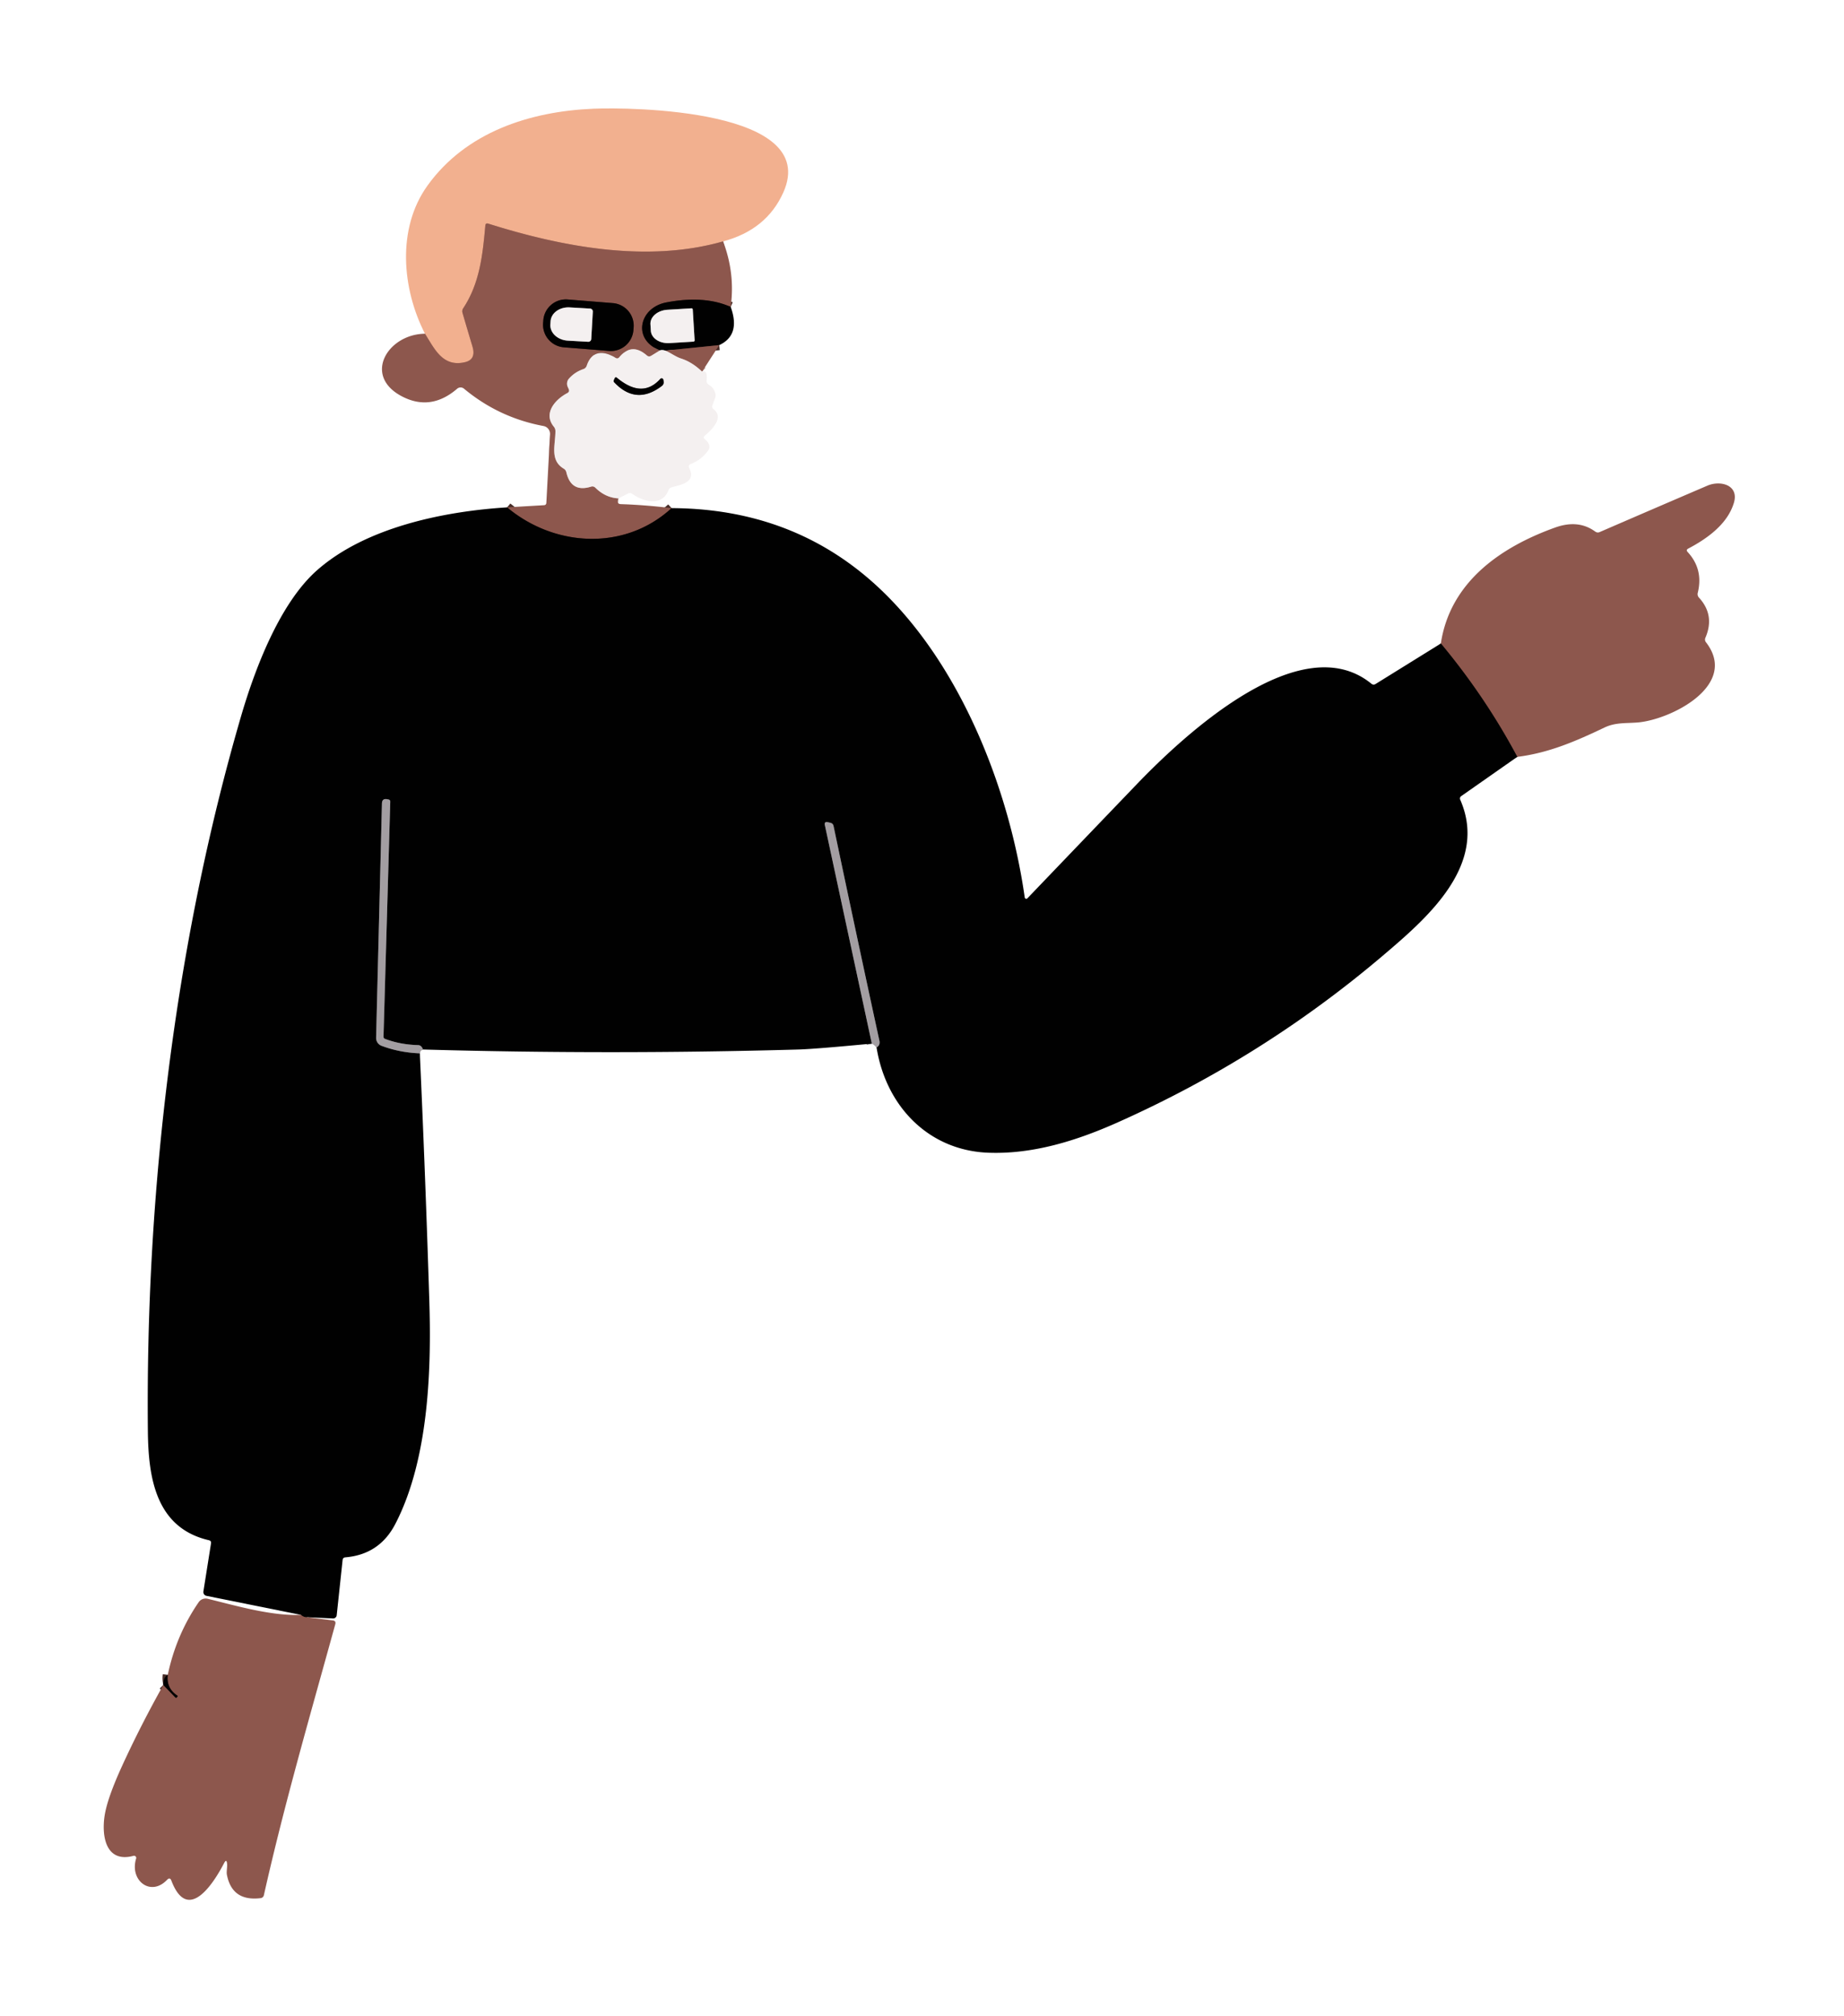 <svg xmlns="http://www.w3.org/2000/svg" viewBox="0 0 366 400" xmlns:v="https://vecta.io/nano"><g fill="none" stroke-width="2"><path stroke="#c0846e" vector-effect="non-scaling-stroke" d="M143.52 47.89c-15.07 4.31-32.02 1.08-46.61-3.52q-.53-.17-.58.39c-.52 5.76-1.1 11.44-4.39 16.4q-.28.42-.14.91.97 3.34 1.97 6.65.79 2.61-1.49 3.14c-4.41 1.03-6.02-2.63-7.93-5.65"/><path stroke="#472c27" vector-effect="non-scaling-stroke" d="M145.03 60.89q-5.26-2.33-12.78-.89c-5.37 1.02-6.85 7.36-1.25 9.51"/><path stroke="#c1a49f" vector-effect="non-scaling-stroke" d="M131 69.51l-1.74 1.07q-.48.29-.89-.07-2.98-2.61-5.45.36-.33.4-.77.12c-2.35-1.48-4.68-1.47-5.69 1.56q-.18.52-.7.69-1.67.57-2.84 1.89a1.52 1.5 52.9 0 0-.22 1.66l.16.35q.28.57-.28.86c-2.4 1.27-4.83 4.02-2.64 6.67a1.36 1.34-64.8 0 1 .3.85c0 2.8-1.15 5.78 1.65 7.46q.41.25.52.72.95 4.08 4.9 2.85.49-.15.86.21 1.98 1.97 4.58 2.12"/><path stroke="#472c27" vector-effect="non-scaling-stroke" d="M133.3 100.81c-9.33 8.57-23.28 7.71-32.65-.15"/><path vector-effect="non-scaling-stroke" d="M173.98 207.81q.75-.45.57-1.31-4.65-21.4-9.1-42.6-.11-.55-.67-.67l-.48-.11q-.73-.16-.58.58l9.32 43.35m-89.08 1.17q-.31-.85-.96-.87-3.56-.1-6.55-1.23-.34-.12-.33-.48l1.34-46.61a.41.4-84.2 0 0-.33-.41l-.28-.06q-1.01-.19-1.04.83l-1.16 46.49a1.67 1.66-78.8 0 0 1.07 1.6q3.59 1.35 7.61 1.5" stroke="#525052"/><path vector-effect="non-scaling-stroke" d="M60.96 320.85q-.66.04-1.22-.46m83.01-251.92l-10.71 1.09" stroke="#472c27"/><path stroke="#7b7979" vector-effect="non-scaling-stroke" d="M132.04 69.56q-.61-.2-1.04-.05"/><path vector-effect="non-scaling-stroke" d="M32.42 334.29l2.36 2.45q.19.19.34-.03l.16-.22a.04.03-68.9 0 0-.01-.04q-2.31-1.5-1.97-4.17m267.85-182.12q-6.38-11.95-15.17-22.49" stroke="#472c27"/><path stroke="#c1a49f" vector-effect="non-scaling-stroke" d="M139.35 73.73q-1.98-1.89-4.11-2.58c-1.24-.4-2.04-1.12-3.2-1.59"/><path stroke="#472c27" vector-effect="non-scaling-stroke" d="M125.763 64.972a4.49 4.49 0 0 0-4.115-4.836l-8.971-.722a4.49 4.49 0 0 0-4.836 4.115l-.043.538a4.49 4.49 0 0 0 4.115 4.836l8.971.722a4.49 4.49 0 0 0 4.836-4.116l.043-.538"/><path vector-effect="non-scaling-stroke" d="M117.35 67.26l.31-5.43a.58.58 0 0 0-.55-.61l-4.04-.23a3.63 2.97 3.3 0 0-3.79 2.75l-.04.66a3.63 2.97 3.3 0 0 3.45 3.18l4.04.23a.58.58 0 0 0 .62-.55m20.52.25l-.37-6.11a.25.25 0 0 0-.27-.23l-4.77.29a3.53 2.67-3.5 0 0-3.36 2.88l.08 1.28a3.53 2.67-3.5 0 0 3.68 2.45l4.77-.29a.25.25 0 0 0 .24-.27m-6.82 7.67c-2.83 3.12-5.88 2.01-8.59-.22q-.3-.24-.46.11l-.16.36q-.11.23.07.42 4.37 4.62 9.47.71a.93.91-24.3 0 0 .34-.87l-.06-.34a.35.35 0 0 0-.61-.17" stroke="#7b7979"/></g><path fill="#f2b08f" d="M143.52 47.89c-15.07 4.31-32.02 1.08-46.61-3.52q-.53-.17-.58.39c-.52 5.76-1.1 11.44-4.39 16.4q-.28.42-.14.91.97 3.34 1.97 6.65.79 2.61-1.49 3.14c-4.41 1.03-6.02-2.63-7.93-5.65-4.56-8.89-5.63-20.87.5-29.39 7.63-10.62 20.32-14.72 32.9-15.25 7.36-.32 45.08.06 37.74 16.58q-3.32 7.45-11.97 9.74z"/><path fill="#8d574d" d="M143.52 47.89q2.42 6.37 1.51 13-5.26-2.33-12.78-.89c-5.37 1.02-6.85 7.36-1.25 9.51l-1.74 1.07q-.48.29-.89-.07-2.98-2.61-5.45.36-.33.4-.77.12c-2.35-1.48-4.68-1.47-5.69 1.56q-.18.52-.7.69-1.67.57-2.84 1.89a1.52 1.5 52.9 0 0-.22 1.66l.16.35q.28.57-.28.86c-2.4 1.27-4.83 4.02-2.64 6.67a1.36 1.34-64.8 0 1 .3.85c0 2.8-1.15 5.78 1.65 7.46q.41.25.52.72.95 4.08 4.9 2.85.49-.15.86.21 1.98 1.97 4.58 2.12-.47 1.11.5 1.14 4.69.15 10.05.79c-9.33 8.57-23.28 7.71-32.65-.15l7.31-.43q.45-.02.48-.48l.73-13.58a1.59 1.59 0 0 0-1.29-1.65q-8.87-1.65-15.79-7.41a1.04 1.04 0 0 0-1.35.01q-5.18 4.46-10.84 1.58c-8.04-4.09-2.94-12.42 4.45-12.49 1.91 3.02 3.52 6.68 7.93 5.65q2.28-.53 1.49-3.14-1-3.31-1.97-6.65-.14-.49.14-.91c3.29-4.96 3.87-10.64 4.39-16.4q.05-.56.58-.39c14.59 4.6 31.54 7.83 46.61 3.52zm-17.757 17.082a4.49 4.49 0 0 0-4.115-4.836l-8.971-.722a4.49 4.49 0 0 0-4.836 4.115l-.043.538a4.49 4.49 0 0 0 4.115 4.836l8.971.722a4.49 4.49 0 0 0 4.836-4.116l.043-.538z"/><path d="M125.719 65.51a4.49 4.49 0 0 1-4.836 4.116l-8.971-.722a4.49 4.49 0 0 1-4.115-4.836l.043-.538a4.49 4.49 0 0 1 4.836-4.115l8.971.722a4.49 4.49 0 0 1 4.115 4.836l-.043.538zm-8.369 1.75l.31-5.43a.58.58 0 0 0-.55-.61l-4.04-.23a3.63 2.97 3.3 0 0-3.79 2.75l-.04.66a3.63 2.97 3.3 0 0 3.45 3.18l4.04.23a.58.58 0 0 0 .62-.55zm27.68-6.37q2.02 5.59-2.28 7.58l-10.71 1.09q-.61-.2-1.04-.05c-5.6-2.15-4.12-8.49 1.25-9.51q7.52-1.44 12.78.89zm-7.16 6.62l-.37-6.11a.25.25 0 0 0-.27-.23l-4.77.29a3.53 2.67-3.5 0 0-3.36 2.88l.08 1.28a3.53 2.67-3.5 0 0 3.68 2.45l4.77-.29a.25.25 0 0 0 .24-.27z" fill="#010101"/><path d="M117.35 67.26a.58.58 0 0 1-.62.55l-4.04-.23a3.63 2.97 3.3 0 1-3.45-3.18l.04-.66a3.63 2.97 3.3 0 1 3.79-2.75l4.04.23a.58.58 0 0 1 .55.61l-.31 5.43zm20.52.25a.25.25 0 0 1-.24.27l-4.77.29a3.53 2.67-3.5 0 1-3.68-2.45l-.08-1.28a3.53 2.67-3.5 0 1 3.36-2.88l4.77-.29a.25.25 0 0 1 .27.23l.37 6.11z" fill="#f4f0f0"/><path fill="#8d574d" d="M142.75 68.47l-3.4 5.26q-1.98-1.89-4.11-2.58c-1.24-.4-2.04-1.12-3.2-1.59l10.71-1.09z"/><path fill="#f4f0f0" d="M131 69.51q.43-.15 1.04.05c1.16.47 1.96 1.19 3.2 1.59q2.13.69 4.11 2.58 1.14-.41.9 1.76a.86.83-72.5 0 0 .42.83q1.02.59 1.31 1.73.12.46-.04.9l-.55 1.47q-.17.46.23.76c2.15 1.63-.27 4.02-1.72 5.25q-.45.39.03.74.59.43.82 1.12.18.53-.14 1-1.33 1.94-3.55 2.78a.53.53 0 0 0-.29.74c1.45 2.82-1.43 3.33-3.46 3.87q-.46.13-.63.57c-1.25 3.31-4.99 2.31-7.2.72q-.39-.28-.81-.06l-1.92.97q-2.6-.15-4.58-2.12-.37-.36-.86-.21-3.95 1.23-4.9-2.85-.11-.47-.52-.72c-2.8-1.68-1.65-4.66-1.65-7.46a1.36 1.34-64.8 0 0-.3-.85c-2.19-2.65.24-5.4 2.64-6.67q.56-.29.28-.86l-.16-.35a1.52 1.5 52.9 0 1 .22-1.66q1.17-1.32 2.84-1.89.52-.17.7-.69c1.01-3.03 3.34-3.04 5.69-1.56q.44.28.77-.12 2.47-2.97 5.45-.36.41.36.89.07l1.74-1.07zm.05 5.67c-2.83 3.12-5.88 2.01-8.59-.22q-.3-.24-.46.11l-.16.36q-.11.23.07.42 4.37 4.62 9.47.71a.93.91-24.3 0 0 .34-.87l-.06-.34a.35.35 0 0 0-.61-.17z"/><path fill="#010101" d="M122.46 74.96c2.71 2.23 5.76 3.34 8.59.22a.35.35 0 0 1 .61.17l.06.34a.93.91-24.3 0 1-.34.87q-5.1 3.91-9.47-.71-.18-.19-.07-.42l.16-.36q.16-.35.46-.11z"/><path fill="#8d574d" d="M301.15 150.16q-6.38-11.95-15.17-22.49c1.81-12.05 11.65-19.05 22.69-23.01q4.59-1.65 7.95.8.42.3.89.1 10.71-4.64 21.38-9.21c2.59-1.11 6.3-.13 5.26 3.39-1.26 4.25-5.34 7.14-9.07 9.1q-.5.26-.11.68 3.16 3.42 2 8.11a1.01 1.01 0 0 0 .24.93q3.21 3.49 1.28 7.97-.2.48.12.9c6.59 8.52-6.97 15.38-13.63 15.91-2.32.18-4.36-.03-6.52 1-5.66 2.69-10.96 5.02-17.31 5.82z"/><path fill="#010101" d="M100.65 100.66c9.37 7.86 23.32 8.72 32.65.15q25.98.11 43.35 17.98c14.78 15.19 23.78 38.5 26.74 59.26a.31.31 0 0 0 .53.17q10.86-11.33 21.69-22.61c9.21-9.59 32.52-31.44 46.59-19.96q.4.32.83.05l12.95-8.03q8.79 10.54 15.17 22.49l-11.1 7.77q-.41.29-.21.76c5.64 12.92-6.63 23.47-15.14 30.71q-24.11 20.52-53.18 33.42c-7.79 3.45-16.43 6.19-25.26 5.88-11.9-.4-20.4-9.18-22.28-20.89q.75-.45.57-1.31-4.65-21.4-9.1-42.6-.11-.55-.67-.67l-.48-.11q-.73-.16-.58.58l9.32 43.35q-11.21 1.07-14.54 1.17-37.27 1.05-74.54 0-.31-.85-.96-.87-3.56-.1-6.55-1.23-.34-.12-.33-.48l1.34-46.61a.41.4-84.2 0 0-.33-.41l-.28-.06q-1.01-.19-1.04.83l-1.16 46.49a1.67 1.66-78.8 0 0 1.07 1.6q3.59 1.35 7.61 1.5 1.11 24.52 1.88 49.02c.39 12.54.12 31.16-6.77 44.39q-3.13 6.01-9.89 6.58-.5.04-.55.54l-1.17 10.95a.7.7 0 0 1-.73.63l-5.14-.24q-.66.04-1.22-.46l-18.76-3.78a.77.77 0 0 1-.61-.87l1.51-9.52q.09-.53-.43-.65c-10.55-2.45-12-12.44-12.1-21.57-.48-47.11 5.25-96.52 18.51-141.95 2.42-8.27 7.31-22.03 15.02-28.87 9.53-8.45 24.91-11.72 37.77-12.52z"/><path d="M83.96 208.22q-.52.17-.63.76-4.02-.15-7.61-1.5a1.67 1.66-78.8 0 1-1.07-1.6l1.16-46.49q.03-1.02 1.04-.83l.28.06a.41.4-84.2 0 1 .33.41l-1.34 46.61q-.01.36.33.48 2.99 1.13 6.55 1.23.65.02.96.87zm90.02-.41q-.51-.55-.94-.76l-9.32-43.35q-.15-.74.58-.58l.48.11q.56.12.67.67 4.45 21.2 9.1 42.6.18.86-.57 1.31z" fill="#a39ea2"/><path fill="#8d574d" d="M59.74 320.39q.56.5 1.22.46l5.08.63q.69.08.51.75c-4.94 17.91-10.11 35.66-14.18 53.79a.74.74 0 0 1-.63.56q-5.69.7-6.71-4.67c-.11-.58.11-1.48.04-2.17q-.11-1.03-.59-.11c-2.21 4.25-7.24 11.93-10.46 3.49q-.29-.77-.86-.17c-3.27 3.43-7.48.11-6.14-4.22a.43.43 0 0 0-.52-.54c-5.54 1.48-6.35-3.97-5.74-7.94q.53-3.49 3.51-9.98 3.62-7.9 8.15-15.98l2.36 2.45q.19.19.34-.03l.16-.22a.04.03-68.9 0 0-.01-.04q-2.31-1.5-1.97-4.17 1.67-7.93 6.14-14.42a1.68 1.67 24 0 1 1.77-.67c5.65 1.37 12.58 3.43 18.53 3.2z"/><path fill="#010101" d="M33.3 332.28q-.34 2.67 1.97 4.17a.04.03-68.9 0 1 .01.04l-.16.22q-.15.22-.34.03l-2.36-2.45q-.08-1.46.88-2.01z"/></svg>